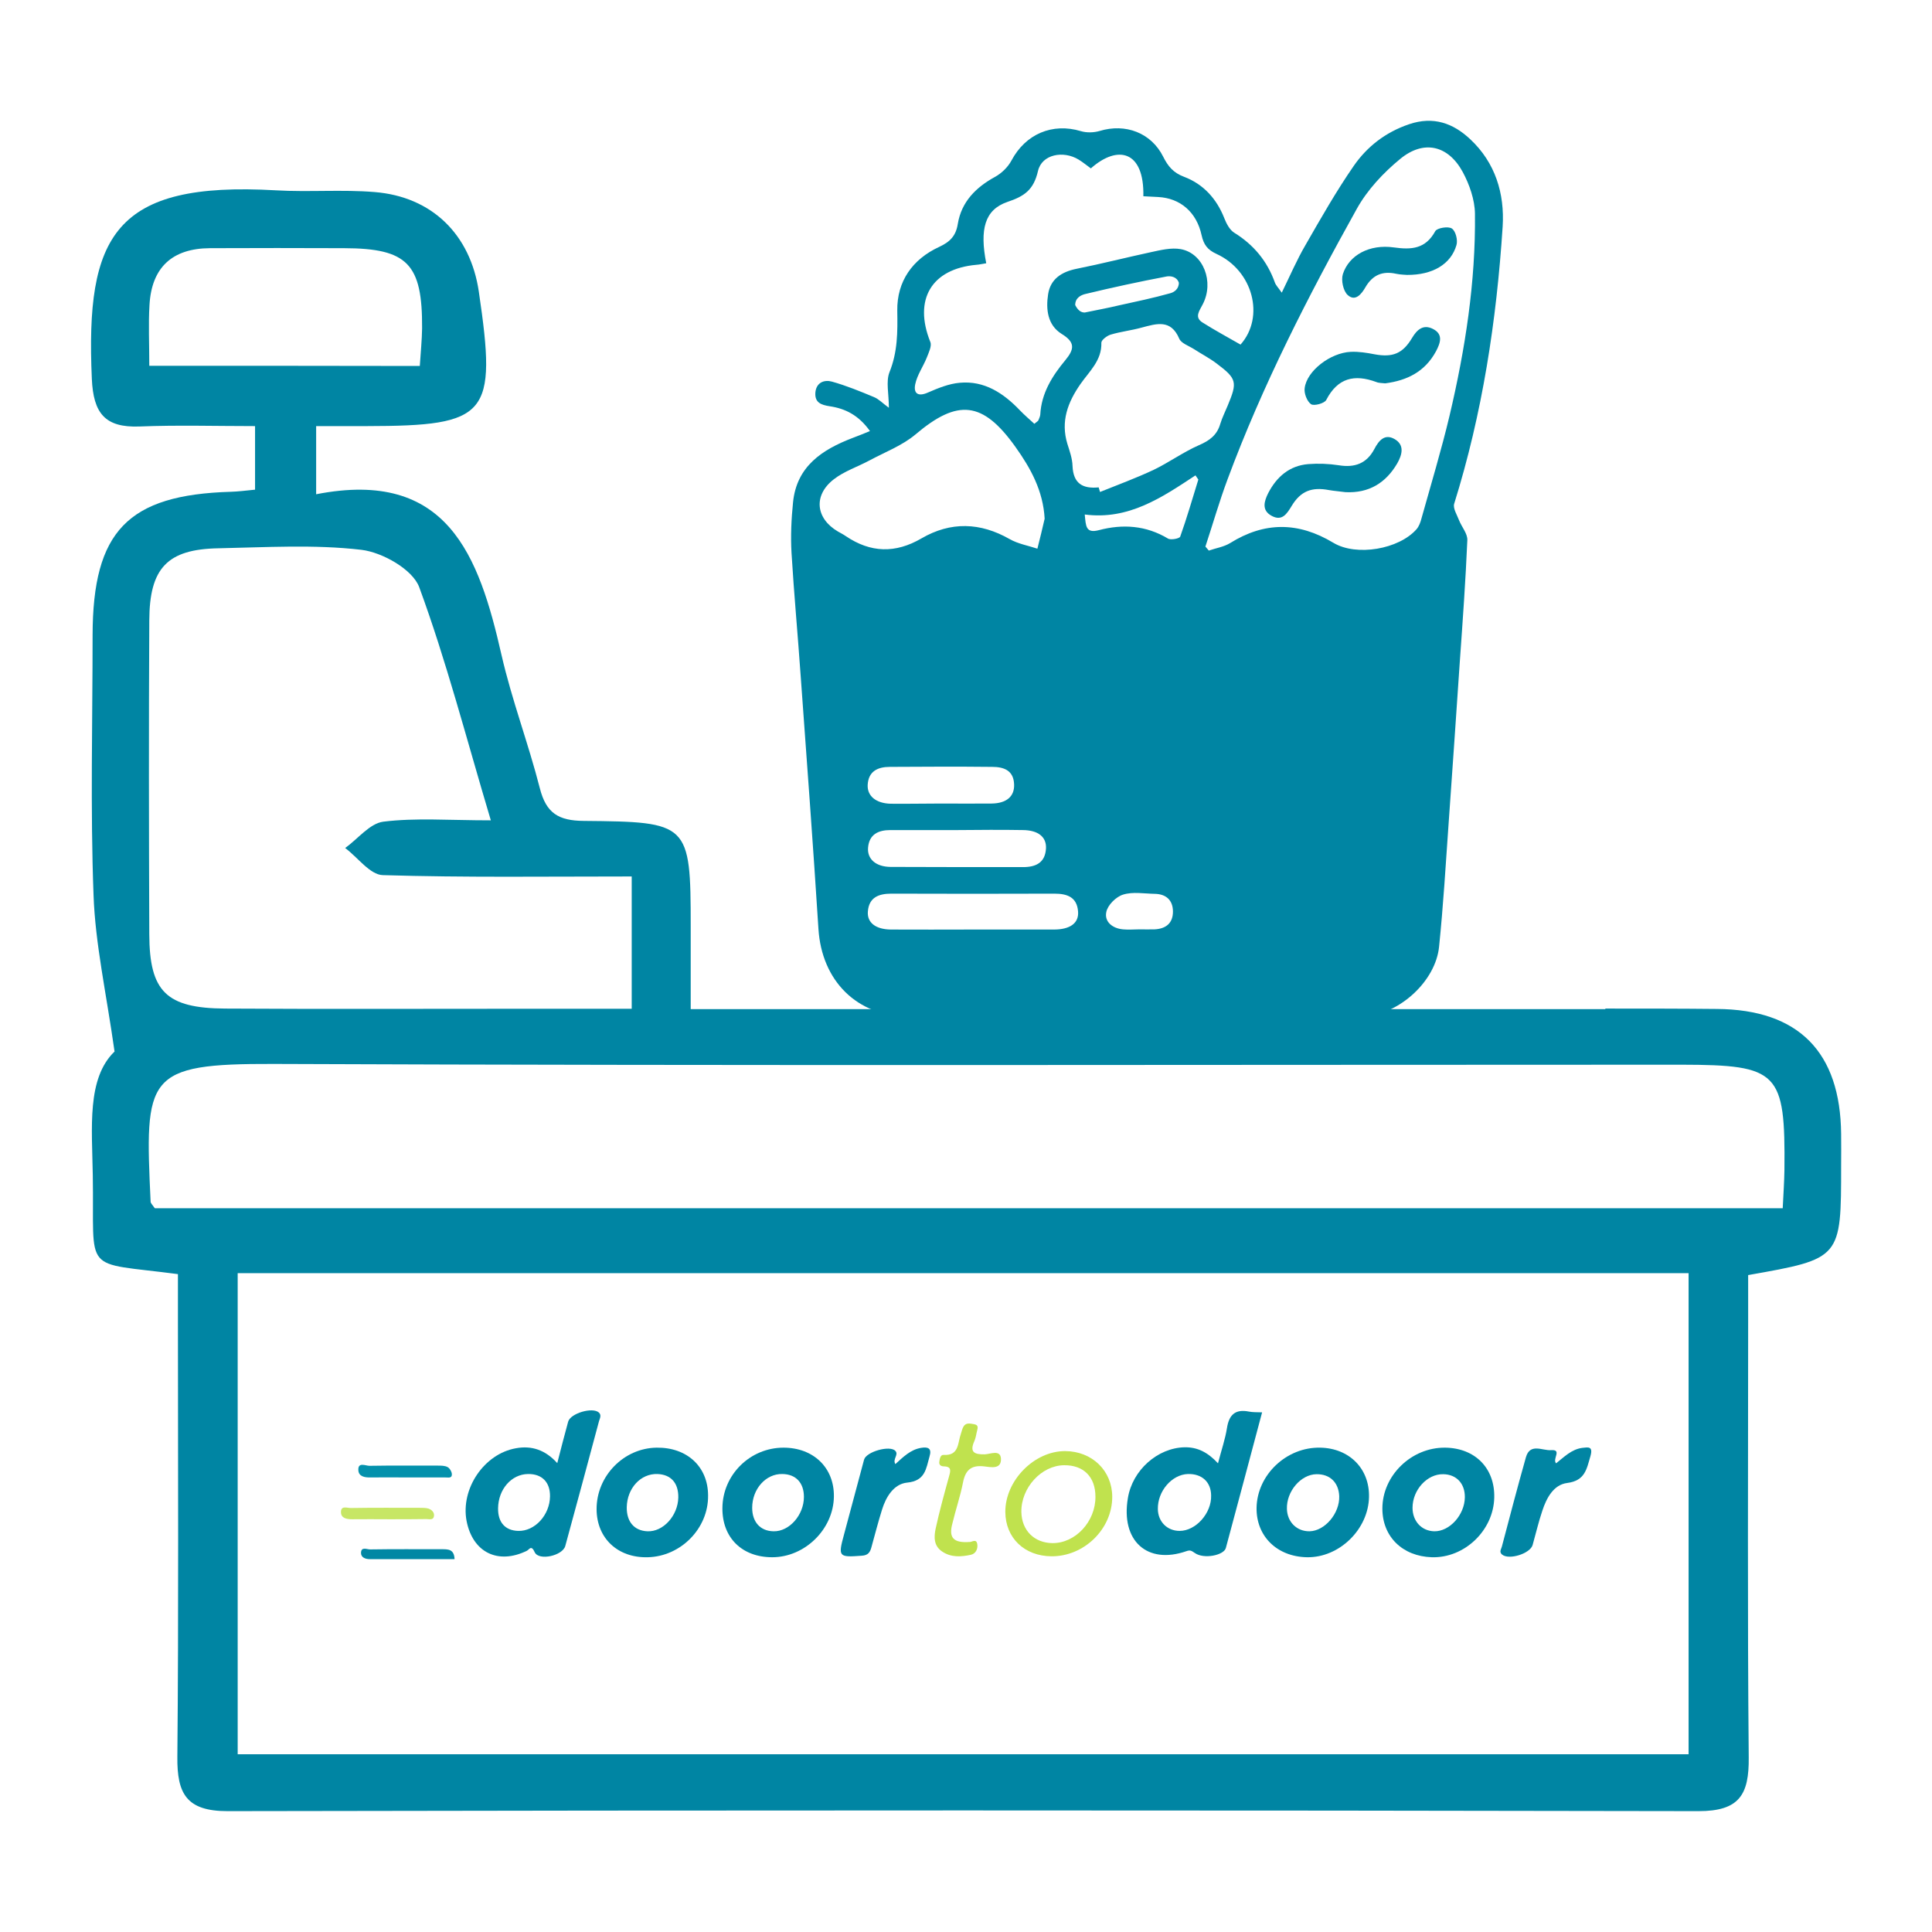 <?xml version="1.0" encoding="utf-8"?>
<!-- Generator: Adobe Illustrator 28.1.0, SVG Export Plug-In . SVG Version: 6.00 Build 0)  -->
<svg version="1.1" id="Layer_1" xmlns="http://www.w3.org/2000/svg" xmlns:xlink="http://www.w3.org/1999/xlink" x="0px" y="0px"
	 viewBox="0 0 1012 1012" style="enable-background:new 0 0 1012 1012;" xml:space="preserve">
<style type="text/css">
	.st0{fill:#0185A3;}
	.st1{fill:#0085A3;}
	.st2{fill:#C0E24E;}
	.st3{fill:#0391AC;}
	.st4{fill:#C7E665;}
	.st5{fill:#0187A4;}
</style>
<g>
	<path class="st0" d="M815.1,766.5c4.2-3.3,8.1-7.4,13.8-8.1c2.9-0.3,5.7-1,4.2,4.3c-2,6.8-2.8,12.9-12.2,14.1
		c-7.1,0.9-10.8,7.8-13,14.5c-2,5.9-3.4,12-5.1,18c-1.3,4.5-12.4,8-16,5c-1.7-1.4-0.4-2.9-0.1-4.2c4.1-15.6,8.2-31.2,12.6-46.8
		c2.2-7.6,8.7-3.3,13.2-3.7C818.4,759.2,813,764.2,815.1,766.5z"/>
	<path class="st1" d="M469,766.9c4-3.6,7.9-7.6,13.5-8.5c3.6-0.6,5.7,0.2,4.4,4.5c-1.8,6.3-2.2,12.8-11.7,13.7
		c-7,0.7-11.1,7.4-13.2,14.2c-2,6.4-3.7,13-5.5,19.5c-0.7,2.7-1.7,4.4-5.1,4.6c-12.1,0.9-12.5,0.6-9.3-11.1
		c3.5-13.1,7-26.1,10.5-39.2c1.1-4.2,13.6-7.7,16.4-4.6C470.9,762,467.4,764.3,469,766.9z"/>
	<path class="st2" d="M507.9,807.7c1.2,0.1,3.5-1.9,4,1.1c0.4,2.4-0.7,5-3.3,5.6c-5.1,1.1-10.4,1.5-15.1-1.7c-4.5-3-4.3-7.7-3.4-12
		c2-9.2,4.5-18.2,7-27.3c0.8-2.9,1.5-5.2-2.7-5.3c-1.4,0-2.6-0.7-2.4-2.3c0.2-1.6,0.6-3.8,2.2-3.7c8.3,0.5,7.4-6.3,9.1-11
		c0.4-1.2,0.7-2.6,1.3-3.7c1.3-2.4,3.6-1.7,5.6-1.4c2.9,0.5,1.7,2.6,1.4,4.3c-0.3,1.5-0.6,3.1-1.2,4.5c-2.6,5.8-0.2,7.1,5.4,7
		c2.9-0.1,8.1-2.6,8.5,2.1c0.4,6-5.4,4.6-8.9,4.2c-6.9-0.8-9.8,2.2-11,8.6c-1.4,7.1-3.8,14.1-5.5,21.2
		C496.8,805.5,499.4,808.3,507.9,807.7z"/>
	<path class="st3" d="M212.9,773.9c-6.2,0-12.5-0.1-18.7,0c-3.2,0.1-6.4-0.5-6.5-3.9c-0.2-4.3,3.8-2.2,5.8-2.2
		c11.9-0.2,23.9-0.1,35.8-0.1c1.8,0,3.8,0,5.2,0.8c1.1,0.6,2.2,2.5,2.2,3.8c0,2.3-2.2,1.5-3.6,1.6
		C226.4,773.9,219.6,773.9,212.9,773.9z"/>
	<path class="st4" d="M203.9,795.8c-6.5,0-13-0.1-19.5,0c-2.9,0-5.8-0.6-5.8-3.7c-0.1-3.7,3.4-2.1,5.3-2.2c12-0.2,23.9-0.1,35.9-0.1
		c1.5,0,3.2,0,4.6,0.4c1.8,0.6,3.3,2.1,2.9,4.1c-0.4,2.1-2.5,1.4-3.9,1.4C216.9,795.8,210.4,795.8,203.9,795.8z"/>
	<path class="st5" d="M238.1,816.7c-14.8,0-29.6,0-44.4,0c-2.3,0-4.6-0.9-4.6-3.2c0-3.5,3.1-1.9,4.7-1.9c12.5-0.2,25-0.1,37.5-0.1
		C234.7,811.5,237.9,811.4,238.1,816.7z"/>
	<path class="st1" d="M654.2,739.4c-7.1-1.4-10.4,1.6-11.5,8.6c-0.9,5.8-2.9,11.5-4.7,18.5c-5.4-5.8-10.7-8.5-17.5-8.4
		c-14.1,0.3-27.3,11.9-29.7,26.6c-3.8,22.4,10.1,35,30.7,27.8c2-0.7,2.6-0.2,4.4,1c4.7,3.3,15.1,1.2,16.2-2.6
		c6.4-23.6,12.6-47.2,19-71.1C658.3,739.7,656.2,739.8,654.2,739.4z M617.9,801.9c-6.5,0-11.3-4.8-11.4-11.4
		c-0.2-9.4,7.3-18.1,15.7-18.4c7.3-0.2,12.1,4.1,12.2,11.2C634.7,792.6,626.4,801.9,617.9,801.9z"/>
	<path class="st1" d="M313.7,739.9c-3.3-3-14.9,0.4-16.1,4.8c-1.9,6.9-3.7,13.9-5.7,21.7c-6.2-6.9-13.4-9.3-21.6-7.8
		c-16.7,2.9-29.1,21.2-25.9,38.1c3.2,16.5,16.5,23,31.6,15.6c1.2-0.6,2.3-3.3,4.1,0.8c2.2,4.6,14.6,1.8,16-3.3
		c6-21.8,11.8-43.6,17.7-65.5C314.3,742.8,315.1,741.2,313.7,739.9z M271.4,801.9c-6.8-0.2-10.6-4.5-10.5-11.8
		c0.1-10,7-17.9,15.7-18c7.3-0.1,11.6,4.3,11.5,11.7C288,793.6,280.1,802.2,271.4,801.9z"/>
	<path class="st1" d="M691.6,758.3c-17.7-0.4-33.1,14.2-33.4,31.5c-0.2,14.9,10.7,25.6,26.4,25.9c16.9,0.3,32.2-14.6,32.5-31.6
		C717.4,769.3,706.8,758.6,691.6,758.3z M686,802.1c-6.7,0.1-11.7-4.8-11.9-11.7c-0.3-9.2,7.3-18.1,15.5-18.2
		c7-0.1,11.6,4.3,11.9,11.5C701.8,792.7,694,801.9,686,802.1z"/>
	<path class="st1" d="M757,758.3c-17.7-0.2-32.9,14.6-32.9,31.9c0,14.7,10.5,25,25.9,25.5c17.1,0.5,32.3-14,32.7-31.2
		C783.1,769.1,772.7,758.5,757,758.3z M751.2,802.1c-6.6-0.2-11.3-5.3-11.3-12.3c0-9.4,7.7-17.8,16.1-17.6
		c6.9,0.1,11.4,4.9,11.3,12.1C767.2,793.5,759.3,802.3,751.2,802.1z"/>
	<path class="st1" d="M410.4,758.3c-17.5,0-31.9,14.2-32,31.7c-0.1,15.5,10.3,25.7,26.1,25.7c17.1,0,32.1-14.7,32.3-31.8
		C437,768.8,426.1,758.3,410.4,758.3z M405.2,802.1c-6.9-0.1-11.2-4.8-11.2-12.3c0-9.9,7.2-17.9,15.8-17.7c7.1,0.1,11.3,4.6,11.3,12
		C421.1,793.6,413.4,802.3,405.2,802.1z"/>
	<path class="st1" d="M344,758.3c-17.3,0.2-31.6,14.9-31.5,32.3c0.1,15.2,11.1,25.5,26.8,25.1c17.3-0.4,31.8-15.1,31.6-32.3
		C370.9,768.3,359.9,758.1,344,758.3z M339.1,802.1c-6.9-0.3-10.9-5-10.8-12.6c0.2-10,7.3-17.7,16.1-17.4c7.1,0.3,11,4.7,10.9,12.3
		C355.1,794,347.3,802.5,339.1,802.1z"/>
	<path class="st2" d="M558,760.1c-16.3-0.1-31.5,15.5-31.4,31.9c0.1,13.6,10,23.1,24.2,23.2c17.1,0.1,31.8-14.3,31.8-31.1
		C582.6,770.4,572.1,760.2,558,760.1z M551.3,808.3c-9.5-0.1-16.1-6.6-16.3-16.3c-0.2-12.7,10.5-24.4,22.4-24.5
		c10.2-0.1,16.4,6.1,16.4,16.5C573.9,797,563.3,808.4,551.3,808.3z"/>
</g>
<g>
	<g>
		<path class="st1" d="M455.7,225.8c-6-8.4-13-11.8-21.1-13c-4.5-0.7-7.9-1.9-7.5-7.2c0.5-5.4,4.8-6.8,8.7-5.7
			c7.5,2.1,14.8,5.1,22,8.1c2.5,1,4.5,3.2,7.8,5.6c0-7.3-1.6-13.7,0.3-18.6c4.3-10.6,4.3-21.1,4.1-32.3c-0.2-15.3,7.9-26.9,22-33.4
			c5.6-2.6,8.7-5.7,9.7-12c1.9-11.6,9.5-19.2,19.6-24.7c3.4-1.9,6.7-5.1,8.5-8.5c7.4-13.9,21.4-19.9,36.4-15.4
			c3,0.9,6.7,0.8,9.8-0.1c13.5-4.1,27,0.9,33.3,13.5c2.5,5,5.3,8.4,10.9,10.5c10.1,3.8,17.1,11.5,21.1,21.7c1.1,2.8,2.8,6.1,5.2,7.6
			c10.2,6.3,17.3,14.9,21.3,26.1c0.5,1.4,1.7,2.6,3.6,5.3c4.4-9,7.9-17.2,12.4-24.9c8.1-14.1,16.1-28.2,25.3-41.5
			c7-10.1,16.6-17.6,28.9-21.8c12.9-4.4,23.3-0.5,32.2,7.9c13,12.2,18,28.3,16.9,45.7c-3.2,49.3-10.6,97.9-25.4,145.2
			c-0.7,2.4,1.5,5.8,2.6,8.7c1.4,3.5,4.5,7,4.3,10.4c-0.9,21-2.4,42-3.9,63c-1.9,28.4-3.9,56.9-5.9,85.3c-1.5,21.5-2.8,43.1-5,64.6
			c-1.8,17.9-20.4,35-38.5,36.4c-2.4,0.2-4.8,0.3-7.2,0.3c-77.3,0-154.7,0.2-232-0.1c-27.3-0.1-45.7-18.8-47.4-46
			c-2.8-44.1-6.1-88.3-9.3-132.4c-1.5-21.5-3.5-43-4.8-64.5c-0.5-8.8-0.1-17.7,0.8-26.5c1.9-18.9,15.3-27.6,31.2-33.7
			C449.5,228.3,452.1,227.3,455.7,225.8z M631.4,286.3c0.6,0.7,1.2,1.4,1.8,2.1c3.7-1.3,7.8-1.9,11.1-3.9
			c18.1-11.3,35.8-11.2,54.1-0.2c12.1,7.3,34.4,3.4,43.6-7.1c1.3-1.5,2.1-3.7,2.6-5.7c5-17.9,10.4-35.7,14.7-53.8
			c8.2-34.8,13.7-70,13.3-105.8c-0.1-7.3-2.9-15.3-6.4-21.8c-7.6-14-20.4-17-32.7-6.9c-8.9,7.3-17.3,16.3-22.8,26.2
			c-25.5,45.8-49.4,92.4-67.7,141.7C638.7,262.6,635.3,274.5,631.4,286.3z M516.6,137.9c-2,0.3-3.5,0.7-5.1,0.8
			c-23.6,2.1-33.1,18.2-24.2,40.4c0.9,2.1-0.8,5.5-1.8,8.1c-1.9,4.8-5.1,9.2-6.1,14.1c-1,4.9,1.6,6.6,6.7,4.3
			c5.3-2.3,10.9-4.6,16.6-5.1c12.9-1.2,22.9,5.4,31.5,14.4c2.4,2.5,5.1,4.8,7.6,7.1c1.3-1.1,1.9-1.4,2.1-1.8c0.4-1,0.9-2,1-3
			c0.6-11.3,6.3-20.3,13.1-28.5c4.8-5.8,5.3-9.4-1.9-13.8c-7.4-4.6-8.3-12.9-7.1-20.7c1.2-8,7-11.8,14.9-13.4
			c13-2.6,25.9-5.9,38.9-8.7c5.1-1.1,10.7-2.5,15.7-1.6c11.9,2.2,17.6,17.2,11.5,28.9c-1.7,3.4-4.6,6.8,0,9.6
			c6.5,4.1,13.2,7.7,19.8,11.5c12.9-14.5,6.5-38.8-12.6-47.5c-4.8-2.2-6.7-4.9-7.8-9.8c-2.6-12.1-11.2-19.4-22.7-20
			c-2.6-0.1-5.2-0.3-7.8-0.4c0.5-23.9-13.4-27.1-27.5-14.6c-2.1-1.5-4.1-3.2-6.4-4.6c-8-4.9-19.3-2.8-21.3,6
			c-2.3,9.9-7.1,13.2-16.1,16.2C515.8,109.9,513.1,120.1,516.6,137.9z M547.2,271.7c-0.8-14.6-7.3-26.4-15.3-37.6
			c-17.1-24-30.2-25.3-52.4-6.5c-6.9,5.8-15.9,9.2-23.9,13.5c-6.3,3.4-13.4,5.7-18.9,10c-10.8,8.4-9.4,20.5,2.2,27.3
			c1.4,0.8,2.8,1.5,4.1,2.4c13,8.8,26,9.2,39.7,1.2c15.3-8.9,30.8-8.4,46.2,0.4c4.4,2.5,9.7,3.4,14.5,5
			C544.7,282.2,546,277,547.2,271.7z M575.5,255.3c0.2,0.8,0.5,1.6,0.7,2.4c9.4-3.8,19-7.3,28.1-11.6c8.1-3.9,15.5-9.3,23.7-12.9
			c5.6-2.4,9.5-5.3,11.2-11.2c1-3.3,2.6-6.4,3.9-9.6c5.1-12.2,4.8-14-5.7-21.9c-3.8-2.9-8.1-5.1-12.1-7.7c-2.7-1.7-6.6-3-7.6-5.4
			c-4.4-10.3-11.8-7.9-19.7-5.8c-5.4,1.5-11,2.1-16.3,3.7c-1.9,0.6-4.8,2.8-4.8,4.2c0.3,9.3-6.3,15-10.9,21.6
			c-6.7,9.6-10.5,19.6-6.9,31.4c1.2,3.8,2.6,7.7,2.7,11.6C562.2,253.3,567.1,256.1,575.5,255.3z M508.9,486.9c14.4,0,28.7,0,43.1,0
			c8.6,0,13.2-3.4,12.7-9.5c-0.6-7.5-5.7-9.3-12.4-9.3c-28.5,0.1-56.9,0.1-85.4,0c-6.7,0-11.7,2-12.3,9.3c-0.5,5.9,4.1,9.4,12,9.5
			C480.7,487,494.8,486.9,508.9,486.9z M501.5,434.8c-11.7,0-23.4,0-35.1,0c-6.3,0-11.1,2.2-11.7,9.2c-0.5,6,4.1,10,11.7,10.1
			c23.2,0.1,46.3,0.1,69.5,0.1c6.7,0,11.6-2.3,12-9.8c0.3-6-4.1-9.5-12-9.6C524.4,434.6,513,434.7,501.5,434.8z M493,420.9
			c8.8,0,17.6,0.1,26.4,0c7.8-0.1,12-3.7,11.8-9.9c-0.2-7.5-5.4-9.3-11.5-9.3c-17.9-0.2-35.7-0.1-53.6,0c-6.2,0-11.2,2.2-11.6,9.4
			c-0.3,5.9,4.4,9.7,12,9.9C475.4,421.1,484.2,420.9,493,420.9z M568.2,269.5c0.6,6.1,0.5,10,7.4,8.2c12.5-3.3,24.7-2.5,36.2,4.4
			c1.5,0.9,6,0,6.4-1c3.5-9.8,6.4-19.9,9.5-29.9c-0.5-0.7-1-1.4-1.5-2.2C608.6,260.6,591.2,272.5,568.2,269.5z M596.9,486.8
			C596.9,486.8,596.9,486.9,596.9,486.8c2.6,0,5.3,0.1,7.9,0c5.9-0.3,9.6-3.2,9.6-9.3c0-6-3.6-9.2-9.5-9.3
			c-5.6-0.1-11.5-1.2-16.6,0.4c-3.7,1.1-8.1,5.5-8.8,9.1c-1.1,5.1,3.2,8.6,8.7,9.1C591.1,487.1,594,486.8,596.9,486.8z M568.2,163.7
			c6.8-1.4,12.3-2.4,17.7-3.7c9.1-2,18.2-3.9,27.1-6.4c1.9-0.5,4.5-2.1,4.5-5.5c-1.1-3.3-4.5-3.6-6.3-3.3
			c-14.3,2.7-28.6,5.8-42.7,9.2c-2.1,0.5-5.3,1.9-5.3,5.8C564.7,162.7,566.3,163.7,568.2,163.7z"/>
		<path class="st1" d="M725.6,200.8c-1.6-0.2-3.3-0.1-4.7-0.7c-11.4-4.2-20.2-2.2-26.2,9.4c-0.9,1.8-6.5,3.3-8,2.2
			c-2.1-1.5-3.7-5.7-3.3-8.4c1.1-9,13.4-18.5,24.1-19c4.2-0.2,8.5,0.5,12.6,1.3c9.3,1.7,14.6-0.3,19.5-8.5c2.6-4.4,5.9-7.4,11-4.8
			c5.5,2.8,3.9,7.3,1.6,11.7C746.4,194.7,737.1,199.3,725.6,200.8z"/>
		<path class="st1" d="M704.8,257.8c-2.9-0.4-5.8-0.6-8.7-1.1c-9-1.7-14.8,0.5-19.5,8.3c-2.5,4.1-5,8.2-10.5,5.2
			c-5.4-2.9-3.9-7.7-1.8-11.9c4.4-8.5,11.1-14.4,21-15.2c5.2-0.4,10.7-0.2,15.9,0.6c8.4,1.4,14.7-0.9,18.7-8.5
			c2.3-4.4,5.4-8.2,10.6-5.2c5.4,3.1,3.9,8.3,1.4,12.7C725.9,253,717,258.4,704.8,257.8z"/>
		<path class="st1" d="M737,144c-0.9-0.1-3.4-0.1-5.7-0.6c-7.2-1.6-12.4,0.7-16.1,7.1c-2,3.5-5.3,7.7-9.3,4
			c-2.3-2.1-3.5-7.7-2.5-10.9c3.2-10,14-15.8,26.7-14c9.3,1.3,16.6,0.8,21.7-8.5c0.9-1.7,6.8-2.7,8.7-1.4c2,1.3,3.2,6.1,2.4,8.7
			C760,138.4,750.4,144.1,737,144z"/>
	</g>
	<g>
		<path class="st1" d="M841,410.7c0.1-0.1,0.2-0.2,0.3-0.3"/>
		<path class="st1" d="M964.4,594c-0.4-42.9-22.2-65.2-65.1-65.5c-19.5-0.2-38.9-0.2-58.4-0.2v0.3H361.8V526c0-13.2,0-24.3,0-35.3
			v-5.6c0-54.1-1.1-54.6-56-55.1c-13.3-0.1-19.7-4.1-23-17c-6-23.5-14.7-46.3-20.1-69.9c-11.8-51.9-28.2-97.7-97.1-84.2
			c0-13.6,0-23.3,0-35.7c9.7,0,18.1,0,26.5,0c63.8-0.1,68.3-5.5,58.7-70.5c-4.4-29.8-24.5-49.7-54.6-52.1
			c-17.1-1.4-34.5,0.1-51.6-0.9c-85-4.9-99.8,24-96.5,98.7c0.8,18,6.8,25.7,25,25c20-0.8,40.1-0.2,60.5-0.2c0,13.1,0,22.8,0,33.3
			c-5.1,0.5-8.9,1-12.7,1.1c-53.9,1.6-72.3,20.6-72.4,75.1c0,45.4-1.2,90.9,0.5,136.2c0.9,25.5,6.6,50.8,11,81.9
			c-14.6,14.1-11.8,39.8-11.4,64.8c0.9,52.6-6.4,45.1,44.6,51.8c0,8.1,0,16.6,0,25c0,76,0.4,151.9-0.3,227.9
			c-0.2,19.3,4.8,28.4,26.3,28.4c256.8-0.5,513.7-0.5,770.5,0c21.4,0,26.5-8.6,26.3-28.1c-0.7-76-0.3-151.9-0.3-227.9
			c0-8.4,0-16.9,0-24.8c48.8-8.6,48.7-8.6,48.7-57.5C964.4,605,964.5,599.5,964.4,594z M78.2,191.6c0-11.8-0.5-21.8,0.1-31.8
			c1.1-19.7,11.9-29.7,31.7-29.8c23.4-0.1,46.9-0.1,70.3,0c33.2,0.1,41,8.2,40.8,42c-0.1,6.1-0.7,12.2-1.2,19.7
			C173.1,191.6,127.4,191.6,78.2,191.6z M78.2,325c0.1-27.5,9.5-37.3,36.1-37.8c25-0.5,50.3-2.1,75,0.8c11,1.3,26.9,10.3,30.3,19.6
			c14.2,38.6,24.5,78.6,37.5,122.1c-22.1,0-39.4-1.4-56.3,0.7c-7.1,0.9-13.3,9-20,13.8c6.6,4.9,13,14,19.7,14.2
			c42.9,1.3,85.8,0.7,130.4,0.7c0,23.1,0,44.6,0,69.3c-20.2,0-40.3,0-60.4,0c-50.9,0-101.7,0.2-152.6-0.1
			c-30.8-0.2-39.6-8.9-39.7-38.9C78,434.6,77.9,379.8,78.2,325z M884.5,918.9c-254.1,0-506,0-760,0c0-83.7,0-166.9,0-252
			c253,0,506,0,760,0C884.5,751,884.5,834.7,884.5,918.9z M934.7,612.8c-0.1,6.2-0.5,12.3-0.9,20.1c-284.6,0-568.3,0-852.7,0
			c-1.4-2-2.1-2.6-2.2-3.3c-3.1-66-2.9-72.5,64.4-72.3c245.8,1,491.6,0.4,737.4,0.4C931.7,557.8,935.2,561.4,934.7,612.8z"/>
	</g>
</g>
</svg>
